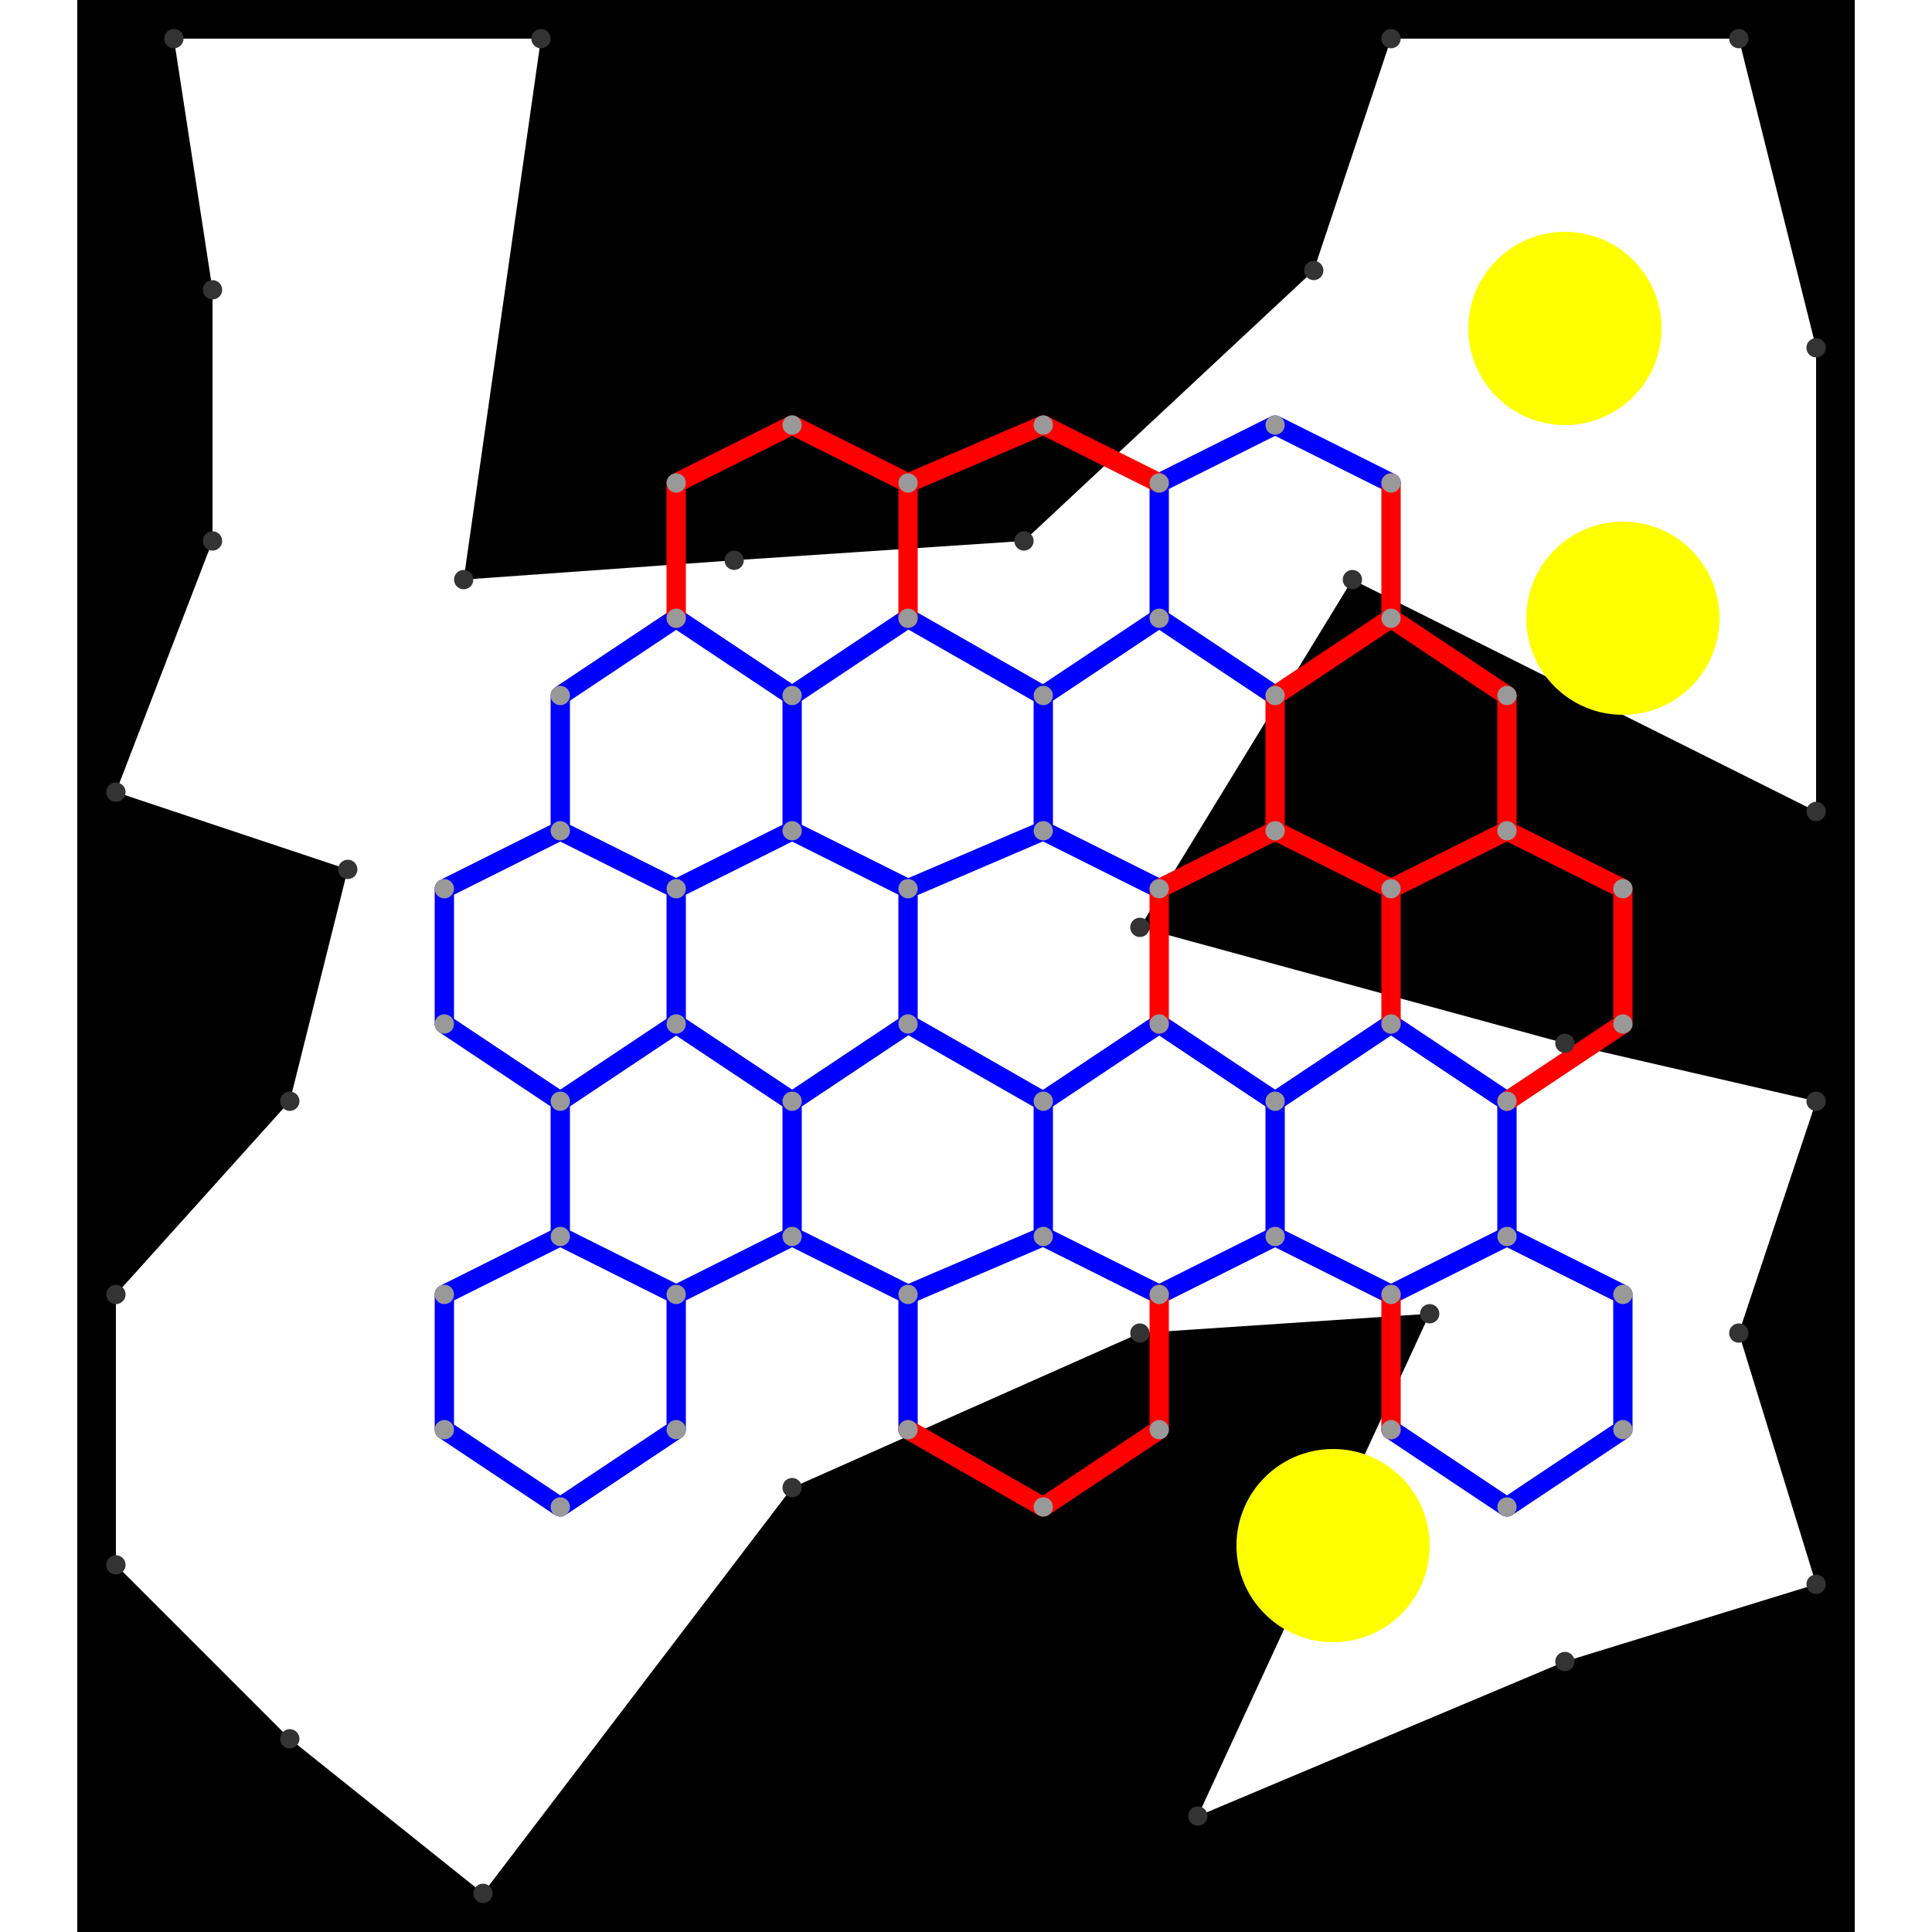 <svg height="500" viewBox="0 -2 92 100" width="500" xmlns="http://www.w3.org/2000/svg">
<path class="hole" d="M2 39L14 43L11 55L2 65L2 79L11 88L21 96L37 75L55 67L70 66L58 92L77 84L90 80L86 67L90 55L77 52L55 46L66 28L90 40L90 16L86 0L68 0L64 12L49 26L34 27L20 28L24 0L5 0L7 13L7 26M0 -2L92 -2L92 98L0 98" style="fill:#00000066;fill-rule:evenodd;"/>
<circle cx="80" cy="30" fill="#ffff0066" r="5">
<title>
BreakALeg@119
</title>
</circle>
<circle cx="77" cy="15" fill="#ffff0066" r="5">
<title>
Globalist@127
</title>
</circle>
<circle cx="65" cy="78" fill="#ffff0066" r="5">
<title>
BreakALeg@70
</title>
</circle>
<path class="ok" d="M19 44L19 51M19 44L25 41M19 51L25 55M19 65L19 72M19 65L25 62M19 72L25 76M25 34L25 41M25 34L31 30M25 41L31 44M25 55L25 62M25 55L31 51M25 62L31 65M25 76L31 72M31 30L37 34M31 44L31 51M31 44L37 41M31 51L37 55M31 65L31 72M31 65L37 62M37 34L37 41M37 34L43 30M37 41L43 44M37 55L37 62M37 55L43 51M37 62L43 65M43 30L50 34M43 44L43 51M43 44L50 41M43 51L50 55M43 65L43 72M43 65L50 62M50 34L50 41M50 34L56 30M50 41L56 44M50 55L50 62M50 55L56 51M50 62L56 65M56 23L56 30M56 23L62 20M56 30L62 34M56 51L62 55M56 65L62 62M62 20L68 23M62 55L62 62M62 55L68 51M62 62L68 65M68 51L74 55M68 65L74 62M68 72L74 76M74 55L74 62M74 62L80 65M74 76L80 72M80 65L80 72" style="stroke:#0000ff;stroke-linecap:round"/>
<path class="out" d="M31 23L31 30M31 23L37 20M37 20L43 23M43 23L43 30M43 23L50 20M43 72L50 76M50 20L56 23M50 76L56 72M56 44L56 51M56 44L62 41M56 65L56 72M62 34L62 41M62 34L68 30M62 41L68 44M68 23L68 30M68 30L74 34M68 44L68 51M68 44L74 41M68 65L68 72M74 34L74 41M74 41L80 44M74 55L80 51M80 44L80 51" style="stroke:#ff0000;stroke-linecap:round"/>
<g fill="#333333">
<circle cx="2" cy="39" r="0.5">
<title>
hole:0
</title>
</circle>
<circle cx="14" cy="43" r="0.5">
<title>
hole:1
</title>
</circle>
<circle cx="11" cy="55" r="0.5">
<title>
hole:2
</title>
</circle>
<circle cx="2" cy="65" r="0.5">
<title>
hole:3
</title>
</circle>
<circle cx="2" cy="79" r="0.5">
<title>
hole:4
</title>
</circle>
<circle cx="11" cy="88" r="0.5">
<title>
hole:5
</title>
</circle>
<circle cx="21" cy="96" r="0.5">
<title>
hole:6
</title>
</circle>
<circle cx="37" cy="75" r="0.5">
<title>
hole:7
</title>
</circle>
<circle cx="55" cy="67" r="0.5">
<title>
hole:8
</title>
</circle>
<circle cx="70" cy="66" r="0.5">
<title>
hole:9
</title>
</circle>
<circle cx="58" cy="92" r="0.5">
<title>
hole:10
</title>
</circle>
<circle cx="77" cy="84" r="0.5">
<title>
hole:11
</title>
</circle>
<circle cx="90" cy="80" r="0.5">
<title>
hole:12
</title>
</circle>
<circle cx="86" cy="67" r="0.5">
<title>
hole:13
</title>
</circle>
<circle cx="90" cy="55" r="0.5">
<title>
hole:14
</title>
</circle>
<circle cx="77" cy="52" r="0.5">
<title>
hole:15
</title>
</circle>
<circle cx="55" cy="46" r="0.5">
<title>
hole:16
</title>
</circle>
<circle cx="66" cy="28" r="0.5">
<title>
hole:17
</title>
</circle>
<circle cx="90" cy="40" r="0.5">
<title>
hole:18
</title>
</circle>
<circle cx="90" cy="16" r="0.5">
<title>
hole:19
</title>
</circle>
<circle cx="86" cy="0" r="0.5">
<title>
hole:20
</title>
</circle>
<circle cx="68" cy="0" r="0.5">
<title>
hole:21
</title>
</circle>
<circle cx="64" cy="12" r="0.5">
<title>
hole:22
</title>
</circle>
<circle cx="49" cy="26" r="0.5">
<title>
hole:23
</title>
</circle>
<circle cx="34" cy="27" r="0.5">
<title>
hole:24
</title>
</circle>
<circle cx="20" cy="28" r="0.5">
<title>
hole:25
</title>
</circle>
<circle cx="24" cy="0" r="0.5">
<title>
hole:26
</title>
</circle>
<circle cx="5" cy="0" r="0.5">
<title>
hole:27
</title>
</circle>
<circle cx="7" cy="13" r="0.5">
<title>
hole:28
</title>
</circle>
<circle cx="7" cy="26" r="0.5">
<title>
hole:29
</title>
</circle>
</g>
<g fill="#999999">
<circle cx="19" cy="44" i="0" r="0.5" tabindex="0">
<title>
v:0
</title>
</circle>
<circle cx="19" cy="51" i="1" r="0.5" tabindex="1">
<title>
v:1
</title>
</circle>
<circle cx="19" cy="65" i="2" r="0.5" tabindex="2">
<title>
v:2
</title>
</circle>
<circle cx="19" cy="72" i="3" r="0.5" tabindex="3">
<title>
v:3
</title>
</circle>
<circle cx="25" cy="34" i="4" r="0.5" tabindex="4">
<title>
v:4
</title>
</circle>
<circle cx="25" cy="41" i="5" r="0.5" tabindex="5">
<title>
v:5
</title>
</circle>
<circle cx="25" cy="55" i="6" r="0.5" tabindex="6">
<title>
v:6
</title>
</circle>
<circle cx="25" cy="62" i="7" r="0.5" tabindex="7">
<title>
v:7
</title>
</circle>
<circle cx="25" cy="76" i="8" r="0.5" tabindex="8">
<title>
v:8
</title>
</circle>
<circle cx="31" cy="23" i="9" r="0.5" tabindex="9">
<title>
v:9
</title>
</circle>
<circle cx="31" cy="30" i="10" r="0.5" tabindex="10">
<title>
v:10
</title>
</circle>
<circle cx="31" cy="44" i="11" r="0.5" tabindex="11">
<title>
v:11
</title>
</circle>
<circle cx="31" cy="51" i="12" r="0.5" tabindex="12">
<title>
v:12
</title>
</circle>
<circle cx="31" cy="65" i="13" r="0.5" tabindex="13">
<title>
v:13
</title>
</circle>
<circle cx="31" cy="72" i="14" r="0.5" tabindex="14">
<title>
v:14
</title>
</circle>
<circle cx="37" cy="20" i="15" r="0.5" tabindex="15">
<title>
v:15
</title>
</circle>
<circle cx="37" cy="34" i="16" r="0.5" tabindex="16">
<title>
v:16
</title>
</circle>
<circle cx="37" cy="41" i="17" r="0.5" tabindex="17">
<title>
v:17
</title>
</circle>
<circle cx="37" cy="55" i="18" r="0.5" tabindex="18">
<title>
v:18
</title>
</circle>
<circle cx="37" cy="62" i="19" r="0.5" tabindex="19">
<title>
v:19
</title>
</circle>
<circle cx="43" cy="23" i="20" r="0.5" tabindex="20">
<title>
v:20
</title>
</circle>
<circle cx="43" cy="30" i="21" r="0.5" tabindex="21">
<title>
v:21
</title>
</circle>
<circle cx="43" cy="44" i="22" r="0.5" tabindex="22">
<title>
v:22
</title>
</circle>
<circle cx="43" cy="51" i="23" r="0.5" tabindex="23">
<title>
v:23
</title>
</circle>
<circle cx="43" cy="65" i="24" r="0.5" tabindex="24">
<title>
v:24
</title>
</circle>
<circle cx="43" cy="72" i="25" r="0.5" tabindex="25">
<title>
v:25
</title>
</circle>
<circle cx="50" cy="20" i="26" r="0.5" tabindex="26">
<title>
v:26
</title>
</circle>
<circle cx="50" cy="34" i="27" r="0.5" tabindex="27">
<title>
v:27
</title>
</circle>
<circle cx="50" cy="41" i="28" r="0.5" tabindex="28">
<title>
v:28
</title>
</circle>
<circle cx="50" cy="55" i="29" r="0.5" tabindex="29">
<title>
v:29
</title>
</circle>
<circle cx="50" cy="62" i="30" r="0.5" tabindex="30">
<title>
v:30
</title>
</circle>
<circle cx="50" cy="76" i="31" r="0.5" tabindex="31">
<title>
v:31
</title>
</circle>
<circle cx="56" cy="23" i="32" r="0.5" tabindex="32">
<title>
v:32
</title>
</circle>
<circle cx="56" cy="30" i="33" r="0.5" tabindex="33">
<title>
v:33
</title>
</circle>
<circle cx="56" cy="44" i="34" r="0.5" tabindex="34">
<title>
v:34
</title>
</circle>
<circle cx="56" cy="51" i="35" r="0.5" tabindex="35">
<title>
v:35
</title>
</circle>
<circle cx="56" cy="65" i="36" r="0.5" tabindex="36">
<title>
v:36
</title>
</circle>
<circle cx="56" cy="72" i="37" r="0.5" tabindex="37">
<title>
v:37
</title>
</circle>
<circle cx="62" cy="20" i="38" r="0.5" tabindex="38">
<title>
v:38
</title>
</circle>
<circle cx="62" cy="34" i="39" r="0.5" tabindex="39">
<title>
v:39
</title>
</circle>
<circle cx="62" cy="41" i="40" r="0.5" tabindex="40">
<title>
v:40
</title>
</circle>
<circle cx="62" cy="55" i="41" r="0.5" tabindex="41">
<title>
v:41
</title>
</circle>
<circle cx="62" cy="62" i="42" r="0.5" tabindex="42">
<title>
v:42
</title>
</circle>
<circle cx="68" cy="23" i="43" r="0.5" tabindex="43">
<title>
v:43
</title>
</circle>
<circle cx="68" cy="30" i="44" r="0.5" tabindex="44">
<title>
v:44
</title>
</circle>
<circle cx="68" cy="44" i="45" r="0.5" tabindex="45">
<title>
v:45
</title>
</circle>
<circle cx="68" cy="51" i="46" r="0.5" tabindex="46">
<title>
v:46
</title>
</circle>
<circle cx="68" cy="65" i="47" r="0.5" tabindex="47">
<title>
v:47
</title>
</circle>
<circle cx="68" cy="72" i="48" r="0.5" tabindex="48">
<title>
v:48
</title>
</circle>
<circle cx="74" cy="34" i="49" r="0.5" tabindex="49">
<title>
v:49
</title>
</circle>
<circle cx="74" cy="41" i="50" r="0.5" tabindex="50">
<title>
v:50
</title>
</circle>
<circle cx="74" cy="55" i="51" r="0.5" tabindex="51">
<title>
v:51
</title>
</circle>
<circle cx="74" cy="62" i="52" r="0.5" tabindex="52">
<title>
v:52
</title>
</circle>
<circle cx="74" cy="76" i="53" r="0.5" tabindex="53">
<title>
v:53
</title>
</circle>
<circle cx="80" cy="44" i="54" r="0.5" tabindex="54">
<title>
v:54
</title>
</circle>
<circle cx="80" cy="51" i="55" r="0.5" tabindex="55">
<title>
v:55
</title>
</circle>
<circle cx="80" cy="65" i="56" r="0.5" tabindex="56">
<title>
v:56
</title>
</circle>
<circle cx="80" cy="72" i="57" r="0.5" tabindex="57">
<title>
v:57
</title>
</circle>
</g>
</svg>
